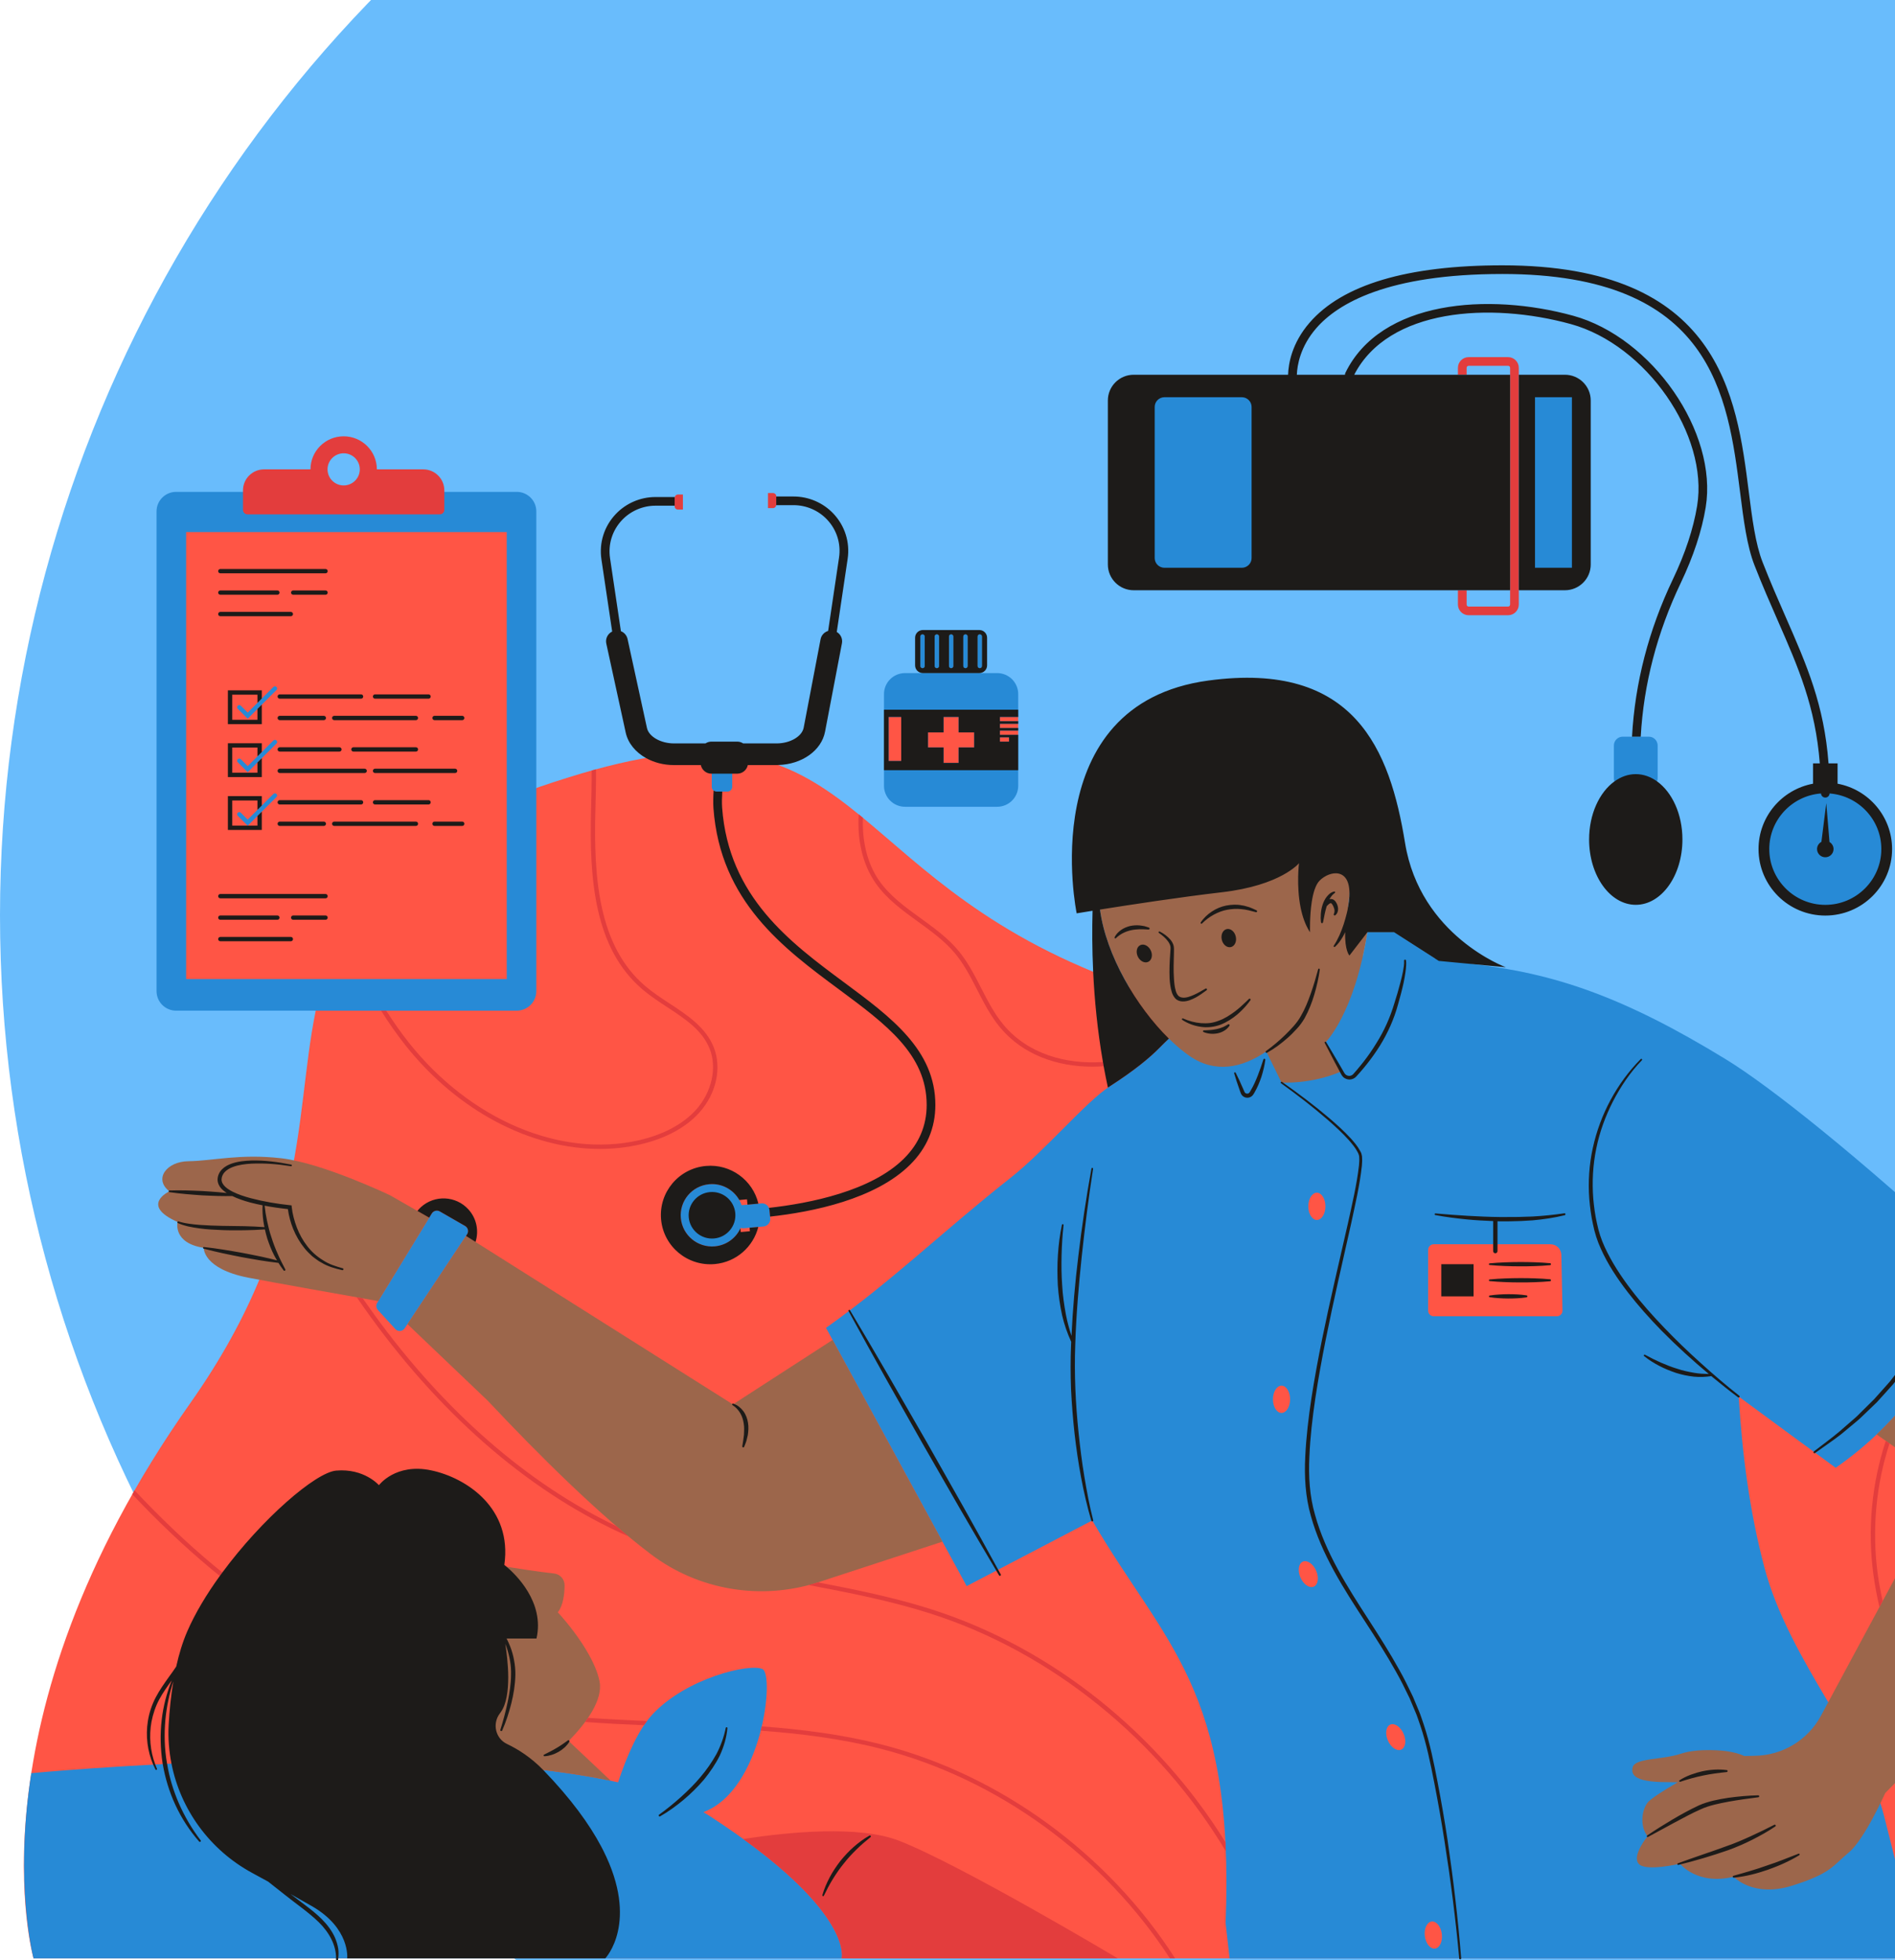 <svg width="793" height="820" viewBox="0 0 793 820" fill="none" xmlns="http://www.w3.org/2000/svg">
<circle cx="550" cy="383" r="550" fill="#69BCFC"/>
<path d="M377.49 298.684H371.503V319.603H377.49V298.684ZM422.725 308.293H416.73V310.415H422.725V308.293ZM426.091 299.654H416.73V302.025H426.091V299.654ZM426.091 302.569H416.73V304.79H426.091V302.569ZM426.091 305.428H416.73V307.6H426.091V305.428ZM394.365 320.623H401.644V313.17H409.123V305.927H401.644V298.473H394.365V305.927H386.885V313.17H394.365V320.623ZM876.085 819.283H14.029C14.029 819.283 -14.352 720.224 79.532 587.133C132.646 511.842 122.161 459.475 134.076 414.501L75.096 411.27L77.045 217.157L215.065 217.934L215.289 333.135C223.119 329.982 228.467 328.187 237.966 325.205C356.772 287.878 348.185 359.485 452.982 404.643C557.78 449.805 632.938 468.713 752.788 535.598C823.655 575.148 832.421 625.796 876.085 819.283Z" fill="#FF5545"/>
<path d="M675.366 325.604V311.873C675.366 309.833 677.025 308.182 679.067 308.182H689.969C692.011 308.182 693.676 309.833 693.676 311.873V325.604C693.676 327.638 692.011 329.289 689.969 329.289H679.067C677.025 329.289 675.366 327.638 675.366 325.604ZM737.924 355.201C737.924 340.977 749.55 329.4 763.835 329.4C778.121 329.4 789.741 340.977 789.741 355.201C789.741 369.426 778.121 380.996 763.835 380.996C749.55 380.996 737.924 369.426 737.924 355.201ZM658.871 242.449L641.285 242.449V161.255H658.871V242.449ZM480.413 237.811V165.893C480.413 163.333 482.494 161.255 485.071 161.255H521.89C524.467 161.255 526.548 163.333 526.548 165.893V237.811C526.548 240.371 524.467 242.449 521.89 242.449H485.071C482.494 242.449 480.413 240.371 480.413 237.811ZM297.842 329.162V319.725C297.842 318.627 298.733 317.735 299.84 317.735H304.414C305.521 317.735 306.412 318.627 306.412 319.725V329.162C306.412 330.258 305.521 331.151 304.414 331.151H299.84C298.733 331.151 297.842 330.258 297.842 329.162ZM284.908 509.591C284.247 502.41 289.561 496.065 296.768 495.412C302.917 494.852 308.438 498.62 310.347 504.184C310.369 504.184 310.385 504.178 310.403 504.178L318.617 503.43C320.33 503.275 321.85 504.532 322.006 506.245L322.323 509.72C322.479 511.426 321.215 512.939 319.502 513.094L311.287 513.836C310.82 513.881 310.369 513.809 309.952 513.665C308.093 517.865 304.063 520.958 299.144 521.406C291.937 522.06 285.559 516.768 284.908 509.591ZM409.101 278.618V266.282C409.101 265.779 409.507 265.374 410.008 265.374C410.514 265.374 410.921 265.779 410.921 266.282V278.618C410.921 279.123 410.514 279.526 410.008 279.526C409.507 279.526 409.101 279.123 409.101 278.618ZM403.112 278.618V266.282C403.112 265.779 403.519 265.374 404.02 265.374C404.521 265.374 404.926 265.779 404.926 266.282V278.618C404.926 279.123 404.521 279.526 404.02 279.526C403.519 279.526 403.112 279.123 403.112 278.618ZM397.119 278.618V266.282C397.119 265.779 397.53 265.374 398.031 265.374C398.532 265.374 398.939 265.779 398.939 266.282V278.618C398.939 279.123 398.532 279.526 398.031 279.526C397.53 279.526 397.119 279.123 397.119 278.618ZM391.13 278.618V266.282C391.13 265.779 391.537 265.374 392.044 265.374C392.545 265.374 392.95 265.779 392.95 266.282V278.618C392.95 279.123 392.545 279.526 392.044 279.526C391.537 279.526 391.13 279.123 391.13 278.618ZM385.143 278.618V266.282C385.143 265.779 385.549 265.374 386.05 265.374C386.556 265.374 386.963 265.779 386.963 266.282V278.618C386.963 279.123 386.556 279.526 386.05 279.526C385.549 279.526 385.143 279.123 385.143 278.618ZM371.858 299.919H377.135V318.367H371.858V299.919ZM388.337 306.397H394.843V299.919H401.165V306.397H407.67V312.698H401.165V319.171H394.843V312.698H388.337V306.397ZM418.433 308.448H422.263V310.26H418.433V308.448ZM378.743 337.513H417.264C422.14 337.513 426.091 333.579 426.091 328.724V307.423H418.433V305.61H426.091V304.585H418.433V302.773H426.091V301.748H418.433V299.931H426.091V290.366C426.091 285.517 422.14 281.583 417.264 281.583H378.743C373.867 281.583 369.922 285.517 369.922 290.366V328.724C369.922 333.579 373.867 337.513 378.743 337.513ZM352.213 819.283H14.03C14.03 819.283 5.793 788.482 13.089 741.801C13.089 741.801 172.615 726.635 258.647 745.631C262.241 734.786 267.089 723.553 273.127 717.12C287.435 701.853 314.008 695.713 319.118 698.273C324.193 700.817 319.051 748.927 294.313 758.116C295.326 758.692 296.306 759.29 297.241 759.9C357.717 799.267 352.213 819.283 352.213 819.283ZM115.705 332.154C116.061 332.503 116.061 333.08 115.705 333.434L103.657 345.431L99.494 341.286C99.137 340.932 99.137 340.361 99.494 340.006C99.85 339.652 100.423 339.652 100.78 340.006L103.657 342.866L114.42 332.154C114.776 331.8 115.349 331.8 115.705 332.154ZM115.705 309.767C116.061 310.121 116.061 310.697 115.705 311.053L103.657 323.05L99.494 318.905C99.137 318.55 99.137 317.973 99.494 317.619C99.85 317.264 100.423 317.264 100.78 317.619L103.657 320.49L114.42 309.767C114.776 309.417 115.349 309.417 115.705 309.767ZM115.705 287.384C116.061 287.74 116.061 288.315 115.705 288.665L103.657 300.668L99.494 296.517C99.137 296.168 99.137 295.592 99.494 295.237C99.85 294.882 100.423 294.882 100.78 295.237L103.657 298.101L114.42 287.384C114.776 287.035 115.349 287.035 115.705 287.384ZM77.889 222.588H212.055V409.591H77.889L77.889 222.588ZM73.716 422.813H216.229C220.759 422.813 224.431 419.155 224.431 414.639V213.938C224.431 209.427 220.759 205.77 216.229 205.77H73.716C69.181 205.77 65.508 209.427 65.508 213.938L65.508 414.639C65.508 419.155 69.181 422.813 73.716 422.813ZM194.625 512.873C195.866 513.587 196.245 515.194 195.454 516.386L169.343 555.697C168.446 557.049 166.515 557.193 165.424 556.002L158.123 548.011C157.383 547.197 157.266 545.993 157.839 545.057L180.685 507.652C181.391 506.505 182.888 506.123 184.057 506.799L194.625 512.873ZM653.851 548.326C653.851 549.618 652.799 550.665 651.503 550.665H599.991C598.695 550.665 597.643 549.618 597.643 548.326V522.87C597.643 521.578 598.695 520.531 599.991 520.531H648.809C651.296 520.531 653.327 522.509 653.378 524.986L653.851 548.326ZM600.492 815.187C598.527 815.425 596.63 813.081 596.245 809.951C595.867 806.825 597.153 804.099 599.118 803.861C601.082 803.628 602.98 805.972 603.358 809.098C603.742 812.228 602.456 814.954 600.492 815.187ZM586.357 731.955C584.542 732.736 582.049 731.029 580.792 728.142C579.528 725.25 579.974 722.273 581.788 721.486C583.602 720.705 586.095 722.412 587.358 725.299C588.617 728.192 588.171 731.168 586.357 731.955ZM551.068 510.378C549.092 510.378 547.49 507.824 547.49 504.671C547.49 501.524 549.092 498.968 551.068 498.968C553.043 498.968 554.652 501.524 554.652 504.671C554.652 507.824 553.043 510.378 551.068 510.378ZM549.771 663.761C547.957 664.548 545.464 662.842 544.201 659.955C542.942 657.061 543.388 654.086 545.202 653.299C547.017 652.518 549.51 654.219 550.773 657.111C552.031 659.998 551.585 662.979 549.771 663.761ZM536.281 591.102C534.3 591.102 532.697 588.547 532.697 585.399C532.697 582.246 534.3 579.692 536.281 579.692C538.257 579.692 539.859 582.246 539.859 585.399C539.859 588.547 538.257 591.102 536.281 591.102ZM768.171 614.049C795.223 595.285 815.118 567.977 824.641 536.552L826.866 529.209C776.607 482.761 740.049 454.094 722.47 443.316C679.106 416.728 650.267 407.213 616.287 403.312C611.049 402.303 605.74 401.483 600.365 400.89L583.373 390.007H572.21C571.643 393.615 570.997 396.956 570.296 400.076C563.422 400.481 556.522 401.306 549.654 402.62C524.985 407.33 502.84 420.308 485.326 438.239C481.108 442.562 474.574 447.927 464.496 454.41C454.318 460.961 437.538 481.209 422.629 492.951C395.121 514.613 373.545 535.736 345.658 555.509L404.526 663.545L457.073 636.087C487.141 687.8 516.786 706.237 512.879 804.526L514.555 819.283H803.293C803.293 819.283 797.404 795.205 788.383 759.501C780.837 729.616 748.687 694.705 738.375 655.826C732.025 631.904 728.991 607.438 727.6 584.252C741.469 594.498 755.164 604.528 768.171 614.049Z" fill="#278AD6"/>
<path d="M250.906 703.466C249.475 695.918 242.986 685.09 233.431 674.49C235.668 671.725 236.219 666.903 236.269 663.296C236.308 660.741 234.421 658.552 231.866 658.27C225.177 657.522 216.969 656.252 211.982 655.444C201.031 647.758 188.714 641.9 176.293 640.127C140.348 635.006 115.449 668.067 111.047 672.827C82.315 703.904 98.459 727.61 106.913 736.505C155.713 735.252 213.719 736.288 255.607 744.988L237.966 728.364C245.563 720.55 252.358 711.135 250.906 703.466ZM158.295 544.31L161.723 538.695L166.242 531.293L179.61 509.415L163.237 500.044C163.237 500.044 135 486.528 117.653 484.55C100.301 482.577 88.987 485.669 78.891 485.791C69.631 485.896 64.245 493.267 70.883 498.387C70.883 498.387 58.35 504.172 74.311 511.204C74.311 511.204 72.158 520.026 85.264 522.027C85.264 522.027 84.807 530.749 103.795 534.495C112.723 536.263 148.389 542.564 158.295 544.31ZM880.514 580.235L826.866 529.209L824.641 536.552C817.266 560.9 803.638 582.756 785.3 600.101L814.411 620.449L762.449 716.965L762.204 717.419L761.999 717.801C756.495 728.025 745.815 734.437 734.167 734.536C732.687 734.548 731.273 734.581 729.954 734.631C728.14 733.755 725.63 733.041 722.246 732.553C722.246 732.553 711.138 731.096 703.358 733.677C695.578 736.266 684.32 735.401 683.246 739.275C682.172 743.154 685.594 745.326 695.884 745.531C698.194 745.576 700.253 745.603 702.084 745.614C695.796 749.216 690.542 752.685 689.451 754.131C686.857 757.573 686.279 764.178 689.451 768.196C689.451 768.196 682.823 776.231 685.701 779.677C688.583 783.119 702.997 779.677 702.997 779.677C702.997 779.677 710.204 788.86 725.48 785.131C725.48 785.131 733.55 794.024 749.984 788.86C766.411 783.695 766.99 780.475 773.618 775.023C780.246 769.57 788.901 750.13 788.901 750.13L796.959 741.907L803.293 735.452L876.73 660.542C878.176 659.068 879.396 657.472 880.47 655.82L880.493 655.826C901.278 636.088 892.485 591.623 880.514 580.235ZM564.135 379.301C567.908 350.596 571.531 295.287 528.095 300.152C494.698 303.893 482.138 314.577 473.678 327.389C464.719 340.954 460.111 356.908 459.86 373.144C459.476 397.749 479.594 429.08 497.742 441.731C508.422 449.173 519.747 446.807 529.892 439.875L536.281 452.886C536.281 452.886 548.658 453.729 561.369 448.193L554.652 436.112C554.652 436.112 566.806 424.271 572.21 390.008L564.135 379.301ZM348.413 560.556L394.392 644.948L342.152 662.038C318.338 669.613 292.265 665.268 272.365 650.201C250.91 633.965 225.505 608.74 204.114 585.992L170.506 553.946L173.082 550.067L195.009 517.057L306.702 587.533L348.413 560.556Z" fill="#9C664B"/>
<path d="M631.084 149.408H614.583C612.112 149.408 610.098 151.414 610.098 153.874V156.772H613.738V153.874C613.738 153.409 614.116 153.032 614.583 153.032H631.084C631.552 153.032 631.93 153.409 631.93 153.874V252.911C631.93 253.383 631.552 253.759 631.084 253.759H614.583C614.116 253.759 613.738 253.383 613.738 252.911V246.932H610.098V252.911C610.098 255.377 612.112 257.383 614.583 257.383H631.084C633.555 257.383 635.569 255.377 635.569 252.911V153.874C635.569 151.414 633.555 149.408 631.084 149.408ZM324.811 211.334C324.816 211.301 324.833 211.272 324.833 211.234V207.604C324.833 206.867 324.232 206.269 323.491 206.269H321.383V212.569H323.491C324.193 212.569 324.756 212.021 324.811 211.334ZM283.668 213.18H285.777V206.878H283.668C283.027 206.878 282.521 207.333 282.388 207.931C282.365 208.02 282.326 208.109 282.326 208.209V211.843C282.326 212.581 282.928 213.18 283.668 213.18ZM364.384 768.063C364.273 767.863 364.017 767.797 363.823 767.907C361.468 769.237 359.276 770.856 357.239 772.645C355.197 774.435 353.355 776.442 351.64 778.547C349.993 780.702 348.462 782.953 347.199 785.352C345.936 787.74 344.868 790.239 344.116 792.827C344.071 792.989 344.145 793.165 344.305 793.238C344.478 793.32 344.684 793.249 344.767 793.077C345.92 790.683 347.15 788.345 348.535 786.106C349.921 783.873 351.395 781.695 353.065 779.667C354.673 777.588 356.46 775.659 358.335 773.815C360.205 771.964 362.209 770.246 364.285 768.584C364.44 768.461 364.485 768.24 364.384 768.063ZM376.289 770.091C402.35 780.27 467.763 819.283 467.763 819.283H352.213C352.213 819.283 356.799 802.458 311.02 769.349C329.758 766.45 359.381 763.491 376.289 770.091ZM150.56 196.355C150.56 192.642 147.538 189.634 143.809 189.634C140.081 189.634 137.064 192.642 137.064 196.355C137.064 200.068 140.081 203.077 143.809 203.077C147.538 203.077 150.56 200.068 150.56 196.355ZM184.045 215.18H103.573C102.532 215.18 101.686 214.337 101.686 213.295V205.138C101.686 200.289 105.633 196.355 110.507 196.355H129.925C129.925 188.719 136.14 182.53 143.809 182.53C151.478 182.53 157.7 188.719 157.7 196.355H177.111C181.987 196.355 185.933 200.289 185.933 205.138V213.295C185.933 214.337 185.092 215.18 184.045 215.18ZM280.1 419.748C276.705 417.521 273.195 415.215 270.155 412.638C250.432 395.936 248.407 367.359 249.152 338.965C249.302 333.489 249.453 327.721 249.403 321.842C249.392 321.848 249.38 321.848 249.37 321.852C248.78 322.013 248.178 322.185 247.583 322.351C247.622 328.037 247.478 333.612 247.338 338.914C246.576 367.758 248.674 396.823 268.976 414.018C272.098 416.667 275.659 419 279.098 421.261C286.728 426.265 293.935 430.992 297.03 438.9C300.101 446.758 297.831 456.898 291.38 464.141C285.955 470.231 277.64 474.686 267.345 477.036C234.6 484.489 196.878 468.525 171.235 436.362C167.773 432.023 164.607 427.484 161.629 422.813H159.481C162.658 427.878 166.07 432.798 169.81 437.487C191.614 464.839 222.061 480.655 250.994 480.655C256.659 480.655 262.275 480.045 267.746 478.798C278.42 476.371 287.063 471.717 292.744 465.337C299.74 457.485 302.089 446.846 298.721 438.245C295.421 429.794 287.63 424.686 280.1 419.748ZM390.017 673.332C374.452 668.344 358.202 665.036 342.297 661.993L342.152 662.038C340.916 662.431 339.676 662.769 338.435 663.102C355.397 666.321 372.85 669.735 389.462 675.054C440.66 691.457 485.304 728.236 512.98 774.491C512.93 773.199 512.875 771.931 512.808 770.672C484.792 725.399 440.561 689.523 390.017 673.332ZM257.862 638.421C220.664 620.643 185.943 590.386 156.554 549.872C154.945 547.651 153.36 545.418 151.795 543.163C151 543.018 150.164 542.874 149.297 542.719C151.195 545.478 153.114 548.222 155.085 550.931C186.194 593.822 223.281 625.293 262.981 642.748C261.29 641.345 259.582 639.899 257.862 638.421ZM799.998 795.964C799.158 795.864 798.312 795.815 797.472 795.742C797.627 796.373 797.783 796.995 797.933 797.598C798.551 797.659 799.169 797.692 799.781 797.765C816.126 799.71 831.325 807.656 842.728 819.283H845.242C833.434 806.681 817.339 798.031 799.998 795.964ZM56.309 623.475C56.309 623.48 56.309 623.48 56.309 623.48C56.019 623.984 55.74 624.483 55.457 624.982C55.429 625.032 55.401 625.087 55.368 625.137C66.164 636.607 77.105 646.97 88.286 656.297C89.51 657.317 90.745 658.303 91.981 659.3C92.332 658.807 92.7 658.325 93.055 657.837C91.858 656.861 90.646 655.904 89.455 654.911C78.191 645.513 67.178 635.061 56.309 623.475ZM368.453 729.688C352.213 725.576 335.502 723.476 318.778 722.234C318.639 722.827 318.494 723.42 318.344 724.019C335.084 725.254 351.796 727.338 368.001 731.444C417.416 743.952 461.825 776.53 489.573 819.283H491.743C463.789 775.671 418.679 742.4 368.453 729.688ZM244.839 720.373C253.075 720.993 261.313 721.408 269.498 721.747C269.911 721.138 270.328 720.549 270.751 719.985C262.559 719.652 254.311 719.253 246.063 718.649C245.674 719.226 245.268 719.802 244.839 720.373ZM384.135 385.563C389.617 389.531 395.288 393.631 399.612 398.807C403.447 403.395 406.251 408.871 408.962 414.168C411.7 419.515 414.532 425.04 418.451 429.767C428.09 441.382 442.537 446.242 457.134 446.236C458.709 446.236 460.279 446.165 461.848 446.054C461.741 445.461 461.641 444.873 461.542 444.286C445.986 445.339 430.076 440.938 419.852 428.614C416.063 424.042 413.275 418.607 410.581 413.348C407.826 407.961 404.971 402.393 401.015 397.649C396.546 392.296 390.781 388.129 385.204 384.1C378.827 379.489 372.237 374.723 367.791 368.257C362.994 361.28 360.728 352.164 361.106 342.124C360.517 341.636 359.927 341.153 359.342 340.677C358.67 351.655 361.051 361.663 366.294 369.282C370.913 376.003 377.636 380.864 384.135 385.563ZM868.199 784.266C867.993 783.352 867.792 782.46 867.587 781.55C854.158 771.57 842.588 761.346 832.459 750.535C826.116 743.764 819.215 735.479 812.675 725.88L811.362 727.222C817.901 736.781 824.791 745.01 831.13 751.771C841.759 763.114 853.952 773.82 868.199 784.266ZM790.709 603.88C785.133 620.92 783.258 639.711 785.751 658.342C786.274 662.259 787.009 666.067 787.833 669.813L786.497 672.3C785.445 667.846 784.576 663.274 783.948 658.58C781.388 639.495 783.364 620.232 789.152 602.794L790.709 603.88Z" fill="#E33D3D"/>
<path d="M693.43 326.89C690.754 324.962 687.732 323.858 684.52 323.858C681.304 323.858 678.282 324.962 675.61 326.89C669.311 331.423 664.993 340.594 664.993 351.195C664.993 366.29 673.735 378.53 684.52 378.53C695.301 378.53 704.044 366.29 704.044 351.195C704.044 340.594 699.731 331.423 693.43 326.89ZM763.835 358.636C765.744 358.636 767.286 357.102 767.286 355.201C767.286 353.949 766.602 352.857 765.594 352.258L764.236 336.011L762.205 352.187C761.125 352.768 760.379 353.894 760.379 355.201C760.379 357.102 761.927 358.636 763.835 358.636ZM483.206 233.455C483.206 235.705 485.037 237.528 487.302 237.528H519.659C521.923 237.528 523.754 235.705 523.754 233.455V170.249C523.754 167.999 521.923 166.176 519.659 166.176H487.302C485.037 166.176 483.206 167.999 483.206 170.249V233.455ZM762.032 331.943C749.945 332.869 740.39 342.932 740.39 355.201C740.39 368.073 750.908 378.547 763.835 378.547C776.763 378.547 787.281 368.073 787.281 355.201C787.281 342.932 777.72 332.863 765.633 331.943C765.583 332.902 764.803 333.667 763.835 333.667C762.862 333.667 762.082 332.902 762.032 331.943ZM463.606 236.159V167.545C463.606 161.593 468.453 156.772 474.424 156.772H539.025C539.169 152.179 540.572 143.617 547.974 135.045C561.748 119.09 588.911 111 628.713 111C719.787 111 726.732 165.705 731.803 205.653C733.226 216.853 734.568 227.437 737.584 235.162C740.862 243.552 744.112 250.956 747.251 258.115C756.105 278.302 763.346 294.854 765.187 319.365H768.972V327.865C781.951 330.27 791.779 341.586 791.779 355.201C791.779 370.568 779.268 383.025 763.835 383.025C748.403 383.025 735.892 370.568 735.892 355.201C735.892 341.586 745.72 330.27 758.693 327.865V319.365H761.531C759.684 295.564 752.588 279.333 743.917 259.567C740.762 252.373 737.501 244.932 734.195 236.475C731.018 228.334 729.642 217.54 728.196 206.108C723.02 165.351 716.576 114.624 628.713 114.624C580.619 114.624 559.805 126.964 550.812 137.311C544.15 144.981 542.854 152.721 542.687 156.772H562.838C562.832 156.506 562.877 156.235 563.005 155.98C577.787 125.641 622.759 122.321 658.287 132.08C691.444 141.184 718.931 180.894 713.782 212.237C712.157 222.123 708.657 232.746 703.364 243.829C693.442 264.609 687.815 286.221 686.596 308.182H682.951C684.181 285.677 689.919 263.546 700.081 242.272C705.223 231.499 708.623 221.203 710.193 211.655C715.074 181.925 688.884 144.243 657.318 135.571C623.521 126.289 580.987 129.048 566.7 156.772H631.93V246.932H474.424C468.453 246.932 463.606 242.11 463.606 236.159ZM657.803 166.176H642.353V237.528H657.803V166.176ZM665.671 236.159C665.671 242.11 660.83 246.932 654.853 246.932H635.569V156.772H654.853C660.83 156.772 665.671 161.593 665.671 167.545V236.159ZM227.838 734.714C228.912 734.687 229.913 734.448 230.909 734.132C231.906 733.832 232.852 733.384 233.76 732.874C235.551 731.843 237.176 730.419 238.266 728.646L238.272 728.64C238.356 728.502 238.356 728.325 238.262 728.186C238.245 728.158 238.211 728.158 238.184 728.136C238.044 728.009 237.843 727.964 237.683 728.076L237.66 728.086C236.831 728.646 236.085 729.256 235.273 729.777C234.471 730.309 233.67 730.835 232.841 731.311C231.199 732.303 229.463 733.162 227.693 734.038L227.67 734.049C227.553 734.11 227.471 734.231 227.477 734.37C227.481 734.57 227.643 734.72 227.838 734.714ZM363.823 767.907C361.468 769.237 359.276 770.856 357.239 772.645C355.197 774.435 353.355 776.442 351.64 778.547C349.993 780.702 348.462 782.953 347.199 785.352C345.936 787.74 344.868 790.239 344.116 792.827C344.071 792.988 344.145 793.165 344.305 793.238C344.478 793.32 344.683 793.248 344.767 793.077C345.919 790.682 347.15 788.345 348.534 786.106C349.921 783.873 351.395 781.695 353.065 779.667C354.673 777.588 356.46 775.659 358.335 773.815C360.205 771.964 362.209 770.246 364.285 768.584C364.44 768.461 364.485 768.24 364.384 768.062C364.273 767.862 364.017 767.797 363.823 767.907ZM304.125 722.573C303.942 722.539 303.757 722.655 303.718 722.844L303.714 722.861C302.929 726.701 301.604 730.352 299.812 733.799C297.92 737.191 295.699 740.394 293.173 743.369C290.68 746.373 287.886 749.116 284.98 751.749C282.07 754.37 279.009 756.863 275.826 759.151L275.809 759.157C275.643 759.28 275.592 759.511 275.692 759.695C275.804 759.889 276.06 759.961 276.255 759.85C279.749 757.877 282.966 755.505 286.044 752.962C289.099 750.391 291.954 747.576 294.564 744.528C297.086 741.414 299.389 738.094 301.181 734.487C302.878 730.841 304.053 726.939 304.404 722.944C304.42 722.772 304.303 722.612 304.125 722.573ZM297.074 498.708C291.692 499.196 287.73 503.935 288.219 509.293C288.71 514.646 293.467 518.592 298.844 518.109C304.225 517.621 308.187 512.877 307.698 507.525C307.208 502.166 302.45 498.221 297.074 498.708ZM312.589 501.734L312.79 503.962L317.37 503.546C315.039 493.721 305.772 486.833 295.383 487.775C283.996 488.806 275.609 498.831 276.644 510.168C277.679 521.5 287.747 529.851 299.133 528.821C308.132 528.006 315.244 521.556 317.321 513.294L313.675 513.621L313.809 515.078L309.985 515.421L309.846 513.881C307.943 517.971 303.975 520.968 299.144 521.406C291.937 522.06 285.559 516.768 284.908 509.591C284.247 502.41 289.561 496.065 296.768 495.412C302.083 494.929 306.93 497.678 309.384 502.027L312.589 501.734ZM391.42 462.257C391.42 439.271 372.905 425.555 353.305 411.037C330.626 394.235 304.921 375.195 302.188 337.845C302.05 335.989 302.105 333.622 302.249 331.151H299.84C299.378 331.151 298.971 330.968 298.632 330.702C298.466 333.401 298.404 336.028 298.554 338.112C301.409 377.112 327.827 396.68 351.128 413.94C370.796 428.509 387.786 441.094 387.786 462.257C387.786 470.874 384.592 478.416 378.297 484.667C364.608 498.277 339.018 503.391 321.755 505.313C321.878 505.602 321.978 505.912 322.006 506.245L322.256 508.965C339.987 507.021 366.294 501.718 380.869 487.237C387.87 480.278 391.42 471.876 391.42 462.257ZM293.278 320.069C293.701 322.124 295.527 323.67 297.72 323.67H308.499C310.687 323.67 312.512 322.124 312.934 320.069H324.978C325.212 320.069 325.434 320.046 325.668 320.04C335.562 319.786 343.749 314.012 345.258 306.104L352.325 269.114C352.692 267.186 351.769 265.325 350.16 264.382L354.712 233.804C355.747 226.855 353.56 219.94 348.719 214.836C344.422 210.309 338.367 207.71 332.107 207.71H324.832V211.233C324.832 211.272 324.816 211.301 324.811 211.333H332.107C337.371 211.333 342.458 213.517 346.075 217.324C350.149 221.619 351.985 227.426 351.112 233.272L346.548 263.95C344.979 264.421 343.716 265.707 343.387 267.419L336.319 304.414C335.613 308.11 330.632 311.008 324.978 311.008H310.999C310.28 310.532 309.423 310.254 308.499 310.254H297.72C296.79 310.254 295.933 310.532 295.215 311.008H282.043C276.489 311.008 271.519 308.166 270.728 304.536L262.609 267.308C262.27 265.773 261.196 264.593 259.832 264.055L255.279 233.489C254.412 227.647 256.248 221.835 260.321 217.546C263.934 213.738 269.025 211.556 274.285 211.556H282.326V208.209C282.326 208.109 282.365 208.02 282.388 207.931H274.285C268.029 207.931 261.974 210.524 257.678 215.057C252.831 220.161 250.643 227.072 251.678 234.021L256.176 264.204C254.334 265.097 253.265 267.147 253.716 269.226L261.835 306.453C262.809 310.908 265.942 314.671 270.289 317.11C273.634 318.983 277.697 320.069 282.043 320.069H293.278ZM385.143 278.618C385.143 279.123 385.549 279.526 386.05 279.526C386.556 279.526 386.963 279.123 386.963 278.618V266.282C386.963 265.779 386.556 265.374 386.05 265.374C385.549 265.374 385.143 265.779 385.143 266.282V278.618ZM391.13 278.618C391.13 279.123 391.537 279.526 392.044 279.526C392.545 279.526 392.95 279.123 392.95 278.618V266.282C392.95 265.779 392.545 265.374 392.044 265.374C391.537 265.374 391.13 265.779 391.13 266.282V278.618ZM397.119 278.618C397.119 279.123 397.53 279.526 398.031 279.526C398.532 279.526 398.939 279.123 398.939 278.618V266.282C398.939 265.779 398.532 265.374 398.031 265.374C397.53 265.374 397.119 265.779 397.119 266.282V278.618ZM403.113 278.618C403.113 279.123 403.519 279.526 404.02 279.526C404.521 279.526 404.926 279.123 404.926 278.618V266.282C404.926 265.779 404.521 265.374 404.02 265.374C403.519 265.374 403.113 265.779 403.113 266.282V278.618ZM409.101 278.618C409.101 279.123 409.507 279.526 410.008 279.526C410.515 279.526 410.921 279.123 410.921 278.618V266.282C410.921 265.779 410.515 265.374 410.008 265.374C409.507 265.374 409.101 265.779 409.101 266.282V278.618ZM382.939 278.352V266.799C382.939 265.014 384.391 263.573 386.184 263.573H409.829C411.616 263.573 413.068 265.014 413.068 266.799V278.352C413.068 280.136 411.622 281.577 409.829 281.583H386.184C384.391 281.577 382.939 280.136 382.939 278.352ZM371.858 318.367H377.135V299.919H371.858V318.367ZM388.337 312.698H394.843V319.171H401.165V312.698H407.67V306.397H401.165V299.919H394.843V306.397H388.337V312.698ZM418.433 310.26H422.263V308.448H418.433V310.26ZM369.922 296.889H426.091V299.931H418.433V301.748H426.091V302.774H418.433V304.585H426.091V305.61H418.433V307.423H426.091V322.207H369.922V296.889ZM72.792 701.687C72.804 701.692 72.814 701.708 72.826 701.714C72.831 701.681 72.837 701.648 72.843 701.614C72.826 701.637 72.809 701.659 72.792 701.687ZM252.413 774.075C267.651 804.282 253.293 819.283 253.293 819.283H145.29C145.29 819.283 146.676 806.709 130.469 797.404C127.503 795.698 124.525 794.024 121.565 792.361L127.571 796.906C130.036 798.762 132.496 800.685 134.71 802.924C136.925 805.146 138.896 807.712 140.192 810.638C140.815 812.1 141.283 813.641 141.544 815.214C141.728 816.567 141.7 817.942 141.533 819.283C141.505 819.51 141.511 819.742 141.472 819.964C141.433 820.191 141.221 820.341 140.999 820.302C140.788 820.269 140.642 820.081 140.654 819.875V819.87C140.665 819.67 140.638 819.482 140.638 819.283C140.659 816.5 139.925 813.785 138.701 811.325C137.399 808.665 135.567 806.299 133.435 804.182C129.14 799.998 123.981 796.524 119.183 792.678C116.852 790.871 114.537 789.036 112.238 787.192C109.984 785.956 107.753 784.742 105.588 783.568C87.801 773.948 75.552 757.041 71.757 737.823C70.711 732.519 70.271 727.05 70.577 721.498C70.916 715.49 71.546 709.356 72.547 703.393C70.834 708.658 69.704 714.1 69.203 719.58C68.68 725.52 68.835 731.517 69.832 737.384C69.86 737.562 69.904 737.734 69.937 737.911C70.873 743.602 72.564 749.172 74.874 754.469C77.267 759.928 80.311 765.126 83.962 769.886C84.1 770.068 84.067 770.324 83.889 770.461C83.712 770.594 83.466 770.567 83.328 770.406C79.325 765.829 75.975 760.664 73.405 755.123C70.877 749.698 69.119 743.913 68.106 738.006C68.09 737.895 68.061 737.784 68.04 737.673C67.116 731.632 66.948 725.477 67.673 719.425C68.329 713.784 69.764 708.259 71.857 703.006C69.982 705.593 68.139 708.165 66.66 710.924C65.079 713.85 64.033 717.032 63.393 720.3C62.319 726.219 62.83 732.464 64.962 738.167C65.19 738.77 65.413 739.374 65.68 739.962C65.758 740.134 65.68 740.339 65.502 740.416C65.335 740.494 65.135 740.421 65.051 740.261C64.706 739.59 64.395 738.909 64.099 738.216C61.673 732.552 60.899 726.18 61.873 720.04C62.407 716.594 63.537 713.235 65.146 710.132C66.765 707.035 68.78 704.213 70.756 701.438C71.791 700.046 72.787 698.628 73.744 697.187C74.901 691.983 76.398 687.014 78.341 682.53C81.652 674.888 86.454 666.942 91.981 659.3C92.332 658.807 92.699 658.325 93.055 657.837C109.622 635.411 132.05 615.971 140.687 615.223C152.441 614.21 158.574 621.33 158.574 621.33C158.574 621.33 165.519 611.971 180.445 615.124C195.37 618.277 214.453 631.072 211.042 654.695C211.042 654.695 211.381 654.95 211.943 655.415C215.461 658.358 228.027 670.117 224.505 685.466H211.994C212.539 686.554 213.051 687.656 213.49 688.791C214.242 690.67 214.776 692.637 215.133 694.637C215.517 696.627 215.694 698.672 215.667 700.7C215.583 704.757 214.932 708.741 213.969 712.62C212.99 716.499 211.76 720.289 210.152 723.958C210.062 724.163 209.824 724.263 209.612 724.168C209.417 724.085 209.322 723.87 209.384 723.675V723.659C210.557 719.907 211.598 716.095 212.4 712.26C213.202 708.425 213.835 704.546 213.853 700.678C213.991 696.827 213.268 692.981 212.044 689.307C211.861 688.764 211.643 688.227 211.438 687.689C212.389 693.568 214.408 709.539 209.551 716.283C209.4 716.499 209.25 716.709 209.094 716.915C205.95 721.177 207.357 727.305 212.155 729.583C216.819 731.799 222.239 735.229 227.342 740.494C227.36 740.516 227.376 740.533 227.399 740.549C239.012 752.569 246.665 763.198 251.573 772.457C251.863 773 252.141 773.543 252.413 774.075ZM109.561 336.992V333.063H95.364V347.205H109.561V339.552L107.741 341.364V345.392H103.696L103.657 345.431L103.618 345.392H97.184V334.881H107.741V338.799L109.561 336.992ZM109.561 314.605V310.936H95.364V325.078H109.561V317.17L107.741 318.983V323.265H97.184V312.748H107.741V316.417L109.561 314.605ZM109.561 292.222V288.809H95.364V302.951H109.561V294.788L107.741 296.594V301.138H97.184V290.621H107.741V294.034L109.561 292.222ZM180.923 344.623C180.923 345.122 181.33 345.531 181.831 345.531H193.423C193.929 345.531 194.335 345.122 194.335 344.623C194.335 344.124 193.929 343.719 193.423 343.719H181.831C181.33 343.719 180.923 344.124 180.923 344.623ZM139.864 345.531H174.045C174.546 345.531 174.952 345.122 174.952 344.623C174.952 344.124 174.546 343.719 174.045 343.719H139.864C139.363 343.719 138.956 344.124 138.956 344.623C138.956 345.122 139.363 345.531 139.864 345.531ZM156.954 334.742C156.453 334.742 156.042 335.147 156.042 335.646C156.042 336.149 156.453 336.554 156.954 336.554H179.332C179.839 336.554 180.239 336.149 180.239 335.646C180.239 335.147 179.839 334.742 179.332 334.742H156.954ZM117.063 343.719C116.562 343.719 116.156 344.124 116.156 344.623C116.156 345.122 116.562 345.531 117.063 345.531H135.512C136.013 345.531 136.419 345.122 136.419 344.623C136.419 344.124 136.013 343.719 135.512 343.719H117.063ZM151.996 335.646C151.996 335.147 151.589 334.742 151.088 334.742H117.063C116.562 334.742 116.156 335.147 116.156 335.646C116.156 336.149 116.562 336.554 117.063 336.554H151.088C151.589 336.554 151.996 336.149 151.996 335.646ZM181.831 301.271H193.423C193.929 301.271 194.335 300.868 194.335 300.369C194.335 299.87 193.929 299.459 193.423 299.459H181.831C181.33 299.459 180.923 299.87 180.923 300.369C180.923 300.868 181.33 301.271 181.831 301.271ZM190.439 321.586H156.954C156.453 321.586 156.042 321.997 156.042 322.496C156.042 322.995 156.453 323.398 156.954 323.398H190.439C190.946 323.398 191.353 322.995 191.353 322.496C191.353 321.997 190.946 321.586 190.439 321.586ZM174.952 313.519C174.952 313.02 174.546 312.615 174.045 312.615H147.905C147.399 312.615 146.993 313.02 146.993 313.519C146.993 314.016 147.399 314.427 147.905 314.427H174.045C174.546 314.427 174.952 314.016 174.952 313.519ZM117.063 323.398H152.596C153.097 323.398 153.51 322.995 153.51 322.496C153.51 321.997 153.097 321.586 152.596 321.586H117.063C116.562 321.586 116.156 321.997 116.156 322.496C116.156 322.995 116.562 323.398 117.063 323.398ZM117.063 314.427H142.034C142.54 314.427 142.947 314.016 142.947 313.519C142.947 313.02 142.54 312.615 142.034 312.615H117.063C116.562 312.615 116.156 313.02 116.156 313.519C116.156 314.016 116.562 314.427 117.063 314.427ZM174.045 299.459H139.864C139.363 299.459 138.956 299.87 138.956 300.369C138.956 300.868 139.363 301.271 139.864 301.271H174.045C174.546 301.271 174.952 300.868 174.952 300.369C174.952 299.87 174.546 299.459 174.045 299.459ZM156.954 292.294H179.332C179.839 292.294 180.239 291.889 180.239 291.392C180.239 290.893 179.839 290.482 179.332 290.482H156.954C156.453 290.482 156.042 290.893 156.042 291.392C156.042 291.889 156.453 292.294 156.954 292.294ZM117.063 301.271H135.512C136.013 301.271 136.419 300.868 136.419 300.369C136.419 299.87 136.013 299.459 135.512 299.459H117.063C116.562 299.459 116.156 299.87 116.156 300.369C116.156 300.868 116.562 301.271 117.063 301.271ZM116.156 291.392C116.156 291.889 116.562 292.294 117.063 292.294H151.088C151.589 292.294 151.996 291.889 151.996 291.392C151.996 290.893 151.589 290.482 151.088 290.482H117.063C116.562 290.482 116.156 290.893 116.156 291.392ZM92.203 393.77H121.705C122.206 393.77 122.611 393.365 122.611 392.866C122.611 392.362 122.206 391.958 121.705 391.958H92.203C91.703 391.958 91.297 392.362 91.297 392.866C91.297 393.365 91.703 393.77 92.203 393.77ZM136.218 382.98H122.695C122.194 382.98 121.788 383.385 121.788 383.89C121.788 384.388 122.194 384.793 122.695 384.793H136.218C136.725 384.793 137.132 384.388 137.132 383.89C137.132 383.385 136.725 382.98 136.218 382.98ZM92.203 384.793H116.067C116.574 384.793 116.979 384.388 116.979 383.89C116.979 383.385 116.574 382.98 116.067 382.98H92.203C91.703 382.98 91.297 383.385 91.297 383.89C91.297 384.388 91.703 384.793 92.203 384.793ZM92.203 375.815H136.218C136.725 375.815 137.132 375.411 137.132 374.913C137.132 374.408 136.725 374.003 136.218 374.003H92.203C91.703 374.003 91.297 374.408 91.297 374.913C91.297 375.411 91.703 375.815 92.203 375.815ZM92.203 257.798H121.705C122.206 257.798 122.611 257.395 122.611 256.896C122.611 256.391 122.206 255.986 121.705 255.986H92.203C91.703 255.986 91.297 256.391 91.297 256.896C91.297 257.395 91.703 257.798 92.203 257.798ZM137.132 247.919C137.132 247.414 136.725 247.015 136.218 247.015H122.695C122.194 247.015 121.788 247.414 121.788 247.919C121.788 248.417 122.194 248.821 122.695 248.821H136.218C136.725 248.821 137.132 248.417 137.132 247.919ZM92.203 248.821H116.067C116.574 248.821 116.979 248.417 116.979 247.919C116.979 247.414 116.574 247.015 116.067 247.015H92.203C91.703 247.015 91.297 247.414 91.297 247.919C91.297 248.417 91.703 248.821 92.203 248.821ZM92.203 239.844H136.218C136.725 239.844 137.132 239.44 137.132 238.941C137.132 238.442 136.725 238.038 136.218 238.038H92.203C91.703 238.038 91.297 238.442 91.297 238.941C91.297 239.44 91.703 239.844 92.203 239.844ZM513.943 428.532L513.904 428.553C513.097 429.002 512.374 429.473 511.561 429.773C510.754 430.078 509.953 430.371 509.096 430.526C507.41 430.903 505.617 431.008 503.781 431.053L503.748 431.058C503.62 431.058 503.497 431.135 503.441 431.258C503.358 431.436 503.436 431.646 503.614 431.728C504.532 432.156 505.495 432.35 506.485 432.45C507.471 432.554 508.478 432.483 509.474 432.299C510.459 432.106 511.433 431.734 512.302 431.197C513.186 430.681 513.926 429.95 514.488 429.135C514.578 429.008 514.594 428.837 514.51 428.692C514.399 428.493 514.149 428.42 513.943 428.532ZM510.71 428.686C513.331 427.678 515.656 426.148 517.761 424.414C519.09 423.273 520.326 422.042 521.461 420.729C522.095 419.991 522.708 419.233 523.264 418.429C523.381 418.269 523.359 418.042 523.214 417.903C523.048 417.742 522.786 417.748 522.63 417.914L522.613 417.925C522.212 418.341 521.779 418.734 521.362 419.138C519.892 420.563 518.367 421.937 516.753 423.162C514.66 424.702 512.468 426.138 510.069 426.991C508.884 427.456 507.665 427.794 506.413 427.966C505.155 428.127 503.881 428.115 502.601 428.038C500.052 427.833 497.475 427.129 495.105 426.082L495.076 426.071C494.922 426.005 494.737 426.054 494.649 426.199C494.542 426.359 494.587 426.575 494.743 426.675C497.052 428.193 499.668 429.146 502.423 429.557C505.173 429.988 508.077 429.645 510.71 428.686ZM519.491 380.342C521.518 380.498 523.492 381.058 525.507 381.595L525.541 381.606C525.73 381.656 525.936 381.567 526.02 381.391C526.119 381.185 526.03 380.935 525.825 380.841C524.862 380.387 523.882 379.927 522.869 379.545C521.824 379.279 520.799 378.869 519.708 378.753C517.56 378.297 515.307 378.442 513.142 378.835C510.977 379.262 508.901 380.143 507.087 381.362C505.267 382.577 503.664 384.072 502.462 385.906C502.373 386.039 502.39 386.223 502.507 386.339C502.64 386.472 502.862 386.477 502.996 386.344L503.024 386.317C504.465 384.892 506.124 383.634 507.888 382.671C509.663 381.712 511.538 380.958 513.508 380.603C515.467 380.254 517.482 380.088 519.491 380.342ZM480.635 388.865H480.658C480.83 388.877 480.997 388.771 481.058 388.599C481.142 388.389 481.036 388.145 480.819 388.067C480.201 387.834 479.567 387.658 478.926 387.458C478.271 387.358 477.62 387.208 476.946 387.147C475.605 387.02 474.235 387.108 472.888 387.397C471.565 387.73 470.257 388.251 469.137 389.054C468.014 389.852 467.034 390.822 466.422 392.091C466.361 392.218 466.383 392.373 466.483 392.484C466.622 392.617 466.839 392.623 466.979 392.484L467.012 392.451C467.868 391.619 468.887 390.899 469.945 390.362C471.013 389.824 472.132 389.419 473.295 389.165C474.463 388.899 475.666 388.805 476.89 388.749C478.115 388.711 479.349 388.816 480.635 388.865ZM500.347 417.321C501.967 416.412 503.486 415.348 504.91 414.273L504.927 414.262C505.089 414.141 505.138 413.913 505.039 413.73C504.927 413.536 504.672 413.47 504.477 413.58C502.874 414.484 501.365 415.421 499.746 416.135C498.171 416.85 496.452 417.504 494.916 417.355C494.17 417.271 493.513 417.028 493.04 416.517C492.601 415.991 492.221 415.298 492.01 414.478C491.531 412.877 491.365 411.104 491.26 409.347C490.997 405.812 491.182 402.226 491.254 398.613C491.237 397.676 491.354 396.878 491.153 395.748C490.919 394.711 490.385 393.842 489.773 393.099C488.499 391.642 486.985 390.556 485.326 389.703C485.17 389.625 484.981 389.669 484.882 389.813C484.77 389.969 484.809 390.184 484.965 390.296L484.981 390.306C486.423 391.304 487.826 392.462 488.805 393.848C489.294 394.529 489.679 395.271 489.796 396.009C489.896 396.674 489.762 397.688 489.723 398.547C489.462 402.143 489.278 405.784 489.445 409.458C489.573 411.292 489.773 413.143 490.346 414.999C490.613 415.919 491.081 416.872 491.827 417.698C492.601 418.54 493.78 418.922 494.815 418.95C496.941 419.011 498.695 418.152 500.347 417.321ZM701.389 574.361C703.815 575.125 706.33 575.647 708.869 575.923C711.261 576.172 713.687 576.068 716.058 575.702C716.08 575.696 716.103 575.696 716.131 575.69C716.364 575.884 716.593 576.084 716.826 576.272C720.276 579.109 723.766 581.897 727.344 584.573C727.428 584.629 727.528 584.646 727.623 584.64C727.734 584.629 727.845 584.591 727.917 584.491C727.917 584.491 727.917 584.491 727.917 584.485C728.057 584.307 728.018 584.053 727.84 583.914C722.281 579.553 716.904 574.931 711.668 570.187C706.408 565.455 701.305 560.562 696.424 555.458C691.538 550.366 686.83 545.101 682.562 539.505C678.299 533.919 674.42 528.006 671.515 521.667C670.04 518.492 668.982 515.21 668.282 511.781C667.497 508.368 667.046 504.892 666.735 501.412C666.195 494.441 666.573 487.393 667.982 480.532C669.35 473.661 671.794 467.022 674.982 460.766C678.204 454.543 682.183 448.608 687.064 443.571L687.086 443.549C687.214 443.41 687.214 443.194 687.075 443.061C686.941 442.928 686.719 442.928 686.586 443.067C676.551 453.219 669.59 466.28 666.546 480.233C665.01 487.21 664.531 494.414 665.07 501.54C665.371 505.098 665.821 508.65 666.601 512.135C667.296 515.638 668.399 519.134 669.896 522.387C672.823 528.954 676.824 534.928 681.159 540.568C685.512 546.216 690.264 551.518 695.229 556.606C701.539 563.006 708.189 569.052 715.079 574.809C715.001 574.804 714.924 574.804 714.85 574.804C712.903 574.765 710.978 574.659 709.068 574.332C706.659 573.917 704.26 573.435 701.935 572.637C699.585 571.939 697.299 571.025 695.038 570.05C692.785 569.057 690.559 567.949 688.406 566.758L688.389 566.746C688.244 566.668 688.06 566.703 687.948 566.83C687.826 566.979 687.849 567.196 687.999 567.318C689.975 568.924 692.134 570.243 694.371 571.424C696.613 572.604 698.979 573.541 701.389 574.361ZM752.633 775.488L752.627 775.493C750.395 776.381 748.158 777.262 745.915 778.103C743.668 778.941 741.43 779.794 739.148 780.525C736.9 781.346 734.613 782.043 732.325 782.736C730.038 783.462 727.723 784.049 725.407 784.726H725.397C725.208 784.781 725.08 784.963 725.101 785.169C725.101 785.18 725.119 785.186 725.119 785.202C725.163 785.407 725.341 785.556 725.559 785.529C725.653 785.523 725.752 785.501 725.853 785.49C728.168 785.23 730.478 784.842 732.743 784.288C735.114 783.728 737.44 783.002 739.743 782.231C742.025 781.395 744.301 780.536 746.505 779.511C748.715 778.497 750.88 777.405 752.95 776.109C753.089 776.021 753.151 775.843 753.089 775.682C753.017 775.505 752.81 775.422 752.633 775.488ZM742.916 764.095C743.089 763.983 743.15 763.756 743.054 763.568C742.949 763.363 742.699 763.286 742.499 763.39L742.493 763.396C739.265 765.042 736.009 766.649 732.715 768.146C729.42 769.641 726.12 771.089 722.708 772.263C719.315 773.537 715.864 774.673 712.43 775.876C708.996 777.068 705.558 778.254 702.14 779.511C701.978 779.573 701.884 779.744 701.917 779.91C701.923 779.916 701.917 779.916 701.917 779.921C701.962 780.104 702.151 780.221 702.34 780.176C702.641 780.104 702.935 780.021 703.237 779.949C706.48 779.156 709.697 778.27 712.903 777.328C716.403 776.303 719.865 775.156 723.326 773.964C726.771 772.706 730.155 771.238 733.417 769.586C736.683 767.924 739.872 766.14 742.916 764.095ZM712.369 741.014C710.989 741.314 709.637 741.713 708.312 742.189C708.023 742.289 707.727 742.372 707.438 742.484C705.841 743.109 704.283 743.819 702.836 744.782C702.707 744.872 702.646 745.032 702.701 745.187C702.707 745.21 702.73 745.215 702.74 745.237C702.824 745.375 702.98 745.459 703.142 745.404L703.159 745.398C706.308 744.334 709.514 743.441 712.747 742.782C714.361 742.445 715.992 742.167 717.628 741.929C719.27 741.668 720.923 741.547 722.591 741.336H722.603C722.786 741.314 722.936 741.169 722.965 740.981C722.993 740.754 722.837 740.549 722.609 740.516C719.208 740.061 715.725 740.3 712.369 741.014ZM723.493 753.699C727.567 752.968 731.691 752.408 735.814 751.886C736.021 751.859 736.188 751.677 736.182 751.466C736.176 751.238 735.987 751.062 735.759 751.066C731.563 751.16 727.395 751.538 723.238 752.115C719.097 752.757 714.895 753.528 710.939 755.278C707.104 757.074 703.453 759.086 699.852 761.208C696.258 763.341 692.719 765.547 689.268 767.901C689.123 768.001 689.073 768.195 689.162 768.351C689.184 768.39 689.229 768.406 689.262 768.434C689.367 768.517 689.501 768.561 689.63 768.49L700.61 762.537C704.277 760.593 707.922 758.581 711.679 756.93C715.347 755.234 719.436 754.481 723.493 753.699ZM861.932 607.149C860.747 606.834 859.562 606.507 858.365 606.191C857.447 605.953 856.518 605.72 855.583 605.536C853.412 605.27 851.247 604.8 849.044 604.816C847.941 604.783 846.84 604.712 845.743 604.745L842.443 605.01C841.341 605.049 840.261 605.305 839.177 605.487C838.092 605.698 836.989 605.836 835.938 606.185C831.669 607.311 827.59 609.127 823.889 611.494C820.644 613.578 817.689 616.071 815.191 619.003C814.84 619.412 814.467 619.807 814.139 620.238C814.133 620.244 814.139 620.249 814.133 620.255C814.039 620.388 814.049 620.582 814.178 620.698C814.2 620.721 814.234 620.715 814.261 620.731C814.395 620.798 814.556 620.798 814.668 620.682L814.684 620.659C817.606 617.578 821.034 614.936 824.696 612.796C828.369 610.668 832.276 608.917 836.406 607.936C840.501 606.894 844.741 606.258 848.999 606.418C851.136 606.301 853.246 606.683 855.376 606.851C857.196 607.049 858.989 607.465 860.808 607.781C861.109 607.836 861.41 607.892 861.71 607.942L861.766 607.947C861.971 607.981 862.172 607.853 862.222 607.648C862.283 607.432 862.156 607.205 861.932 607.149ZM311.048 590.331C310.024 588.967 308.682 587.859 307.058 587.305C306.975 587.272 306.902 587.233 306.824 587.206C306.68 587.161 306.518 587.217 306.429 587.35C306.429 587.355 306.429 587.355 306.429 587.355C306.329 587.515 306.379 587.726 306.54 587.826L306.579 587.854C307.893 588.68 309 589.871 309.768 591.179C310.537 592.503 311.009 593.977 311.221 595.512C311.498 597.036 311.393 598.627 311.326 600.217C311.171 601.813 310.882 603.403 310.619 605.038V605.055C310.586 605.238 310.687 605.42 310.864 605.498C311.071 605.592 311.315 605.493 311.404 605.282C311.744 604.512 312.011 603.708 312.317 602.916C312.545 602.095 312.718 601.264 312.924 600.428C313.18 598.732 313.318 596.981 313.018 595.236C312.74 593.506 312.133 591.76 311.048 590.331ZM638.825 541.915C637.539 541.699 636.249 541.605 634.963 541.521C633.672 541.433 632.386 541.427 631.096 541.422C629.81 541.439 628.524 541.461 627.233 541.56C625.947 541.65 624.657 541.76 623.371 541.981C623.226 542.004 623.109 542.114 623.081 542.265C623.048 542.458 623.176 542.635 623.371 542.668C624.657 542.891 625.947 543.001 627.233 543.09C628.524 543.19 629.81 543.212 631.096 543.228C632.386 543.223 633.672 543.218 634.963 543.128C636.249 543.046 637.539 542.952 638.825 542.735C638.997 542.707 639.137 542.574 639.17 542.392C639.209 542.171 639.053 541.954 638.825 541.915ZM648.665 535.188C646.555 534.971 644.446 534.877 642.343 534.795C640.233 534.706 638.124 534.7 636.015 534.695C633.911 534.711 631.802 534.734 629.693 534.834C627.584 534.922 625.48 535.033 623.371 535.254C623.209 535.272 623.075 535.393 623.059 535.564C623.036 535.753 623.176 535.924 623.371 535.947C625.48 536.163 627.584 536.274 629.693 536.362C631.802 536.462 633.911 536.485 636.015 536.501C638.124 536.501 640.233 536.49 642.343 536.401C644.446 536.319 646.555 536.225 648.665 536.008C648.854 535.992 649.01 535.836 649.032 535.642C649.053 535.415 648.893 535.21 648.665 535.188ZM648.665 528.461C646.555 528.244 644.446 528.15 642.343 528.072C640.233 527.984 638.124 527.973 636.015 527.968C633.911 527.984 631.802 528.006 629.693 528.106C627.584 528.195 625.48 528.305 623.371 528.528C623.209 528.544 623.075 528.671 623.059 528.832C623.036 529.025 623.176 529.197 623.371 529.219C625.48 529.442 627.584 529.547 629.693 529.636C631.802 529.741 633.911 529.757 636.015 529.774C638.124 529.774 640.233 529.763 642.343 529.675C644.446 529.591 646.555 529.497 648.665 529.281C648.854 529.264 649.01 529.109 649.032 528.915C649.053 528.688 648.893 528.483 648.665 528.461ZM654.63 507.575C650.178 508.245 645.709 508.677 641.218 508.932C637.367 509.104 633.516 509.176 629.66 509.143C629.013 509.137 628.368 509.154 627.728 509.143C623.221 509.104 618.719 508.888 614.216 508.638C609.719 508.378 605.212 508.041 600.721 507.636C600.548 507.619 600.375 507.736 600.342 507.912C600.308 508.101 600.431 508.284 600.62 508.317C605.083 509.165 609.585 509.725 614.099 510.163C617.672 510.507 621.25 510.695 624.84 510.834V523.401C624.84 523.9 625.246 524.305 625.747 524.305C626.248 524.305 626.659 523.9 626.659 523.401V510.906C627.005 510.916 627.35 510.938 627.695 510.949C629.081 510.961 630.466 510.949 631.852 510.933C635.013 510.894 638.174 510.783 641.33 510.534C645.859 510.118 650.378 509.481 654.802 508.378C655.003 508.323 655.143 508.123 655.108 507.912C655.069 507.685 654.858 507.536 654.63 507.575ZM70.867 498.731C73.137 499.08 75.414 499.318 77.696 499.534C79.972 499.761 82.253 499.884 84.535 500.066C86.822 500.16 89.104 500.299 91.391 500.349C93.322 500.387 95.253 500.404 97.19 500.365C99.589 501.524 102.088 502.344 104.608 503.037C106.356 503.502 108.12 503.884 109.885 504.239C109.756 506.472 109.912 508.689 110.213 510.894C110.329 511.726 110.501 512.552 110.669 513.372C107.897 513.161 105.126 513.039 102.355 512.973L92.944 512.84C89.816 512.795 86.694 512.634 83.583 512.429C82.025 512.313 80.483 512.147 78.947 511.92C78.185 511.808 77.417 511.681 76.671 511.509L75.552 511.233L75.007 511.061L74.728 510.971L74.595 510.928L74.523 510.91L74.473 510.894L74.467 510.889C74.401 511.027 74.601 510.573 74.311 511.204C74.028 511.83 74.239 511.376 74.178 511.521L74.19 511.526L74.206 511.531L74.305 511.581L74.445 511.642L74.718 511.769L75.274 512.024C75.647 512.18 76.031 512.29 76.41 512.429C77.178 512.679 77.951 512.877 78.725 513.072C80.284 513.437 81.858 513.665 83.427 513.887C86.577 514.335 89.738 514.457 92.893 514.601C96.049 514.75 99.21 514.674 102.349 514.674C105.181 514.623 108.014 514.519 110.846 514.319C111.136 515.627 111.476 516.923 111.865 518.204C112.672 520.575 113.551 522.925 114.715 525.142C115.082 525.872 115.505 526.565 115.923 527.269C113.713 526.698 111.493 526.189 109.267 525.7C106.629 525.136 103.98 524.643 101.33 524.116C98.676 523.667 96.027 523.163 93.355 522.764C90.689 522.354 88.019 521.966 85.331 521.684C85.164 521.667 85.002 521.772 84.958 521.938C84.952 521.95 84.963 521.954 84.958 521.966C84.924 522.138 85.024 522.316 85.203 522.365C85.225 522.371 85.252 522.376 85.281 522.387C87.863 523.091 90.467 523.69 93.072 524.266C95.704 524.853 98.359 525.346 100.996 525.89C103.657 526.355 106.301 526.859 108.966 527.281C111.476 527.673 113.986 528.045 116.517 528.322C117.197 529.403 117.926 530.456 118.694 531.475C118.811 531.63 119.027 531.685 119.211 531.591C119.411 531.491 119.495 531.242 119.39 531.043L119.384 531.027C118.265 528.837 117.108 526.698 116.172 524.454C115.176 522.243 114.313 519.971 113.596 517.66C112.795 515.372 112.243 513.006 111.727 510.634C111.286 508.583 110.963 506.489 110.741 504.399C113.958 505.015 117.203 505.475 120.469 505.824C120.869 508.722 121.621 511.476 122.695 514.153C123.874 517.028 125.445 519.755 127.415 522.177C128.372 523.412 129.518 524.482 130.658 525.551C131.249 526.056 131.911 526.488 132.529 526.959C133.135 527.452 133.815 527.839 134.509 528.205C137.175 529.851 140.219 530.677 143.22 531.37C143.431 531.42 143.649 531.292 143.709 531.076C143.77 530.86 143.643 530.638 143.419 530.577L143.38 530.567C140.492 529.774 137.594 528.865 135.117 527.191C132.59 525.635 130.336 523.639 128.549 521.279C126.735 518.94 125.289 516.319 124.225 513.548C123.18 510.789 122.383 507.852 122.083 504.982L122.005 504.26L121.298 504.189C115.845 503.612 110.368 502.687 105.076 501.302C102.433 500.604 99.817 499.767 97.424 498.576C96.239 497.977 95.097 497.285 94.191 496.42C93.283 495.555 92.688 494.502 92.71 493.4C92.727 492.298 93.267 491.106 94.113 490.253C94.963 489.376 96.105 488.728 97.323 488.251C99.79 487.298 102.538 486.967 105.254 486.805C110.725 486.562 116.279 487 121.721 487.886L121.732 487.891C121.916 487.92 122.089 487.797 122.128 487.615C122.167 487.431 122.044 487.249 121.855 487.21C116.384 486.118 110.836 485.359 105.204 485.492C102.394 485.597 99.544 485.852 96.789 486.838C95.426 487.337 94.068 488.036 92.961 489.133C91.853 490.23 91.108 491.715 91.052 493.372C91.001 495.068 91.925 496.598 93.01 497.628C93.589 498.187 94.213 498.664 94.864 499.085C93.739 498.958 92.61 498.852 91.486 498.747C89.204 498.543 86.922 498.42 84.64 498.26C82.353 498.177 80.072 498.044 77.778 498.011C75.492 497.972 73.204 497.95 70.906 498.038C70.799 498.044 70.723 498.105 70.661 498.183C70.622 498.226 70.583 498.271 70.577 498.332C70.567 498.404 70.594 498.459 70.622 498.514C70.666 498.625 70.744 498.714 70.867 498.731ZM529.214 442.961C528.996 442.889 528.762 443.011 528.69 443.228C527.951 445.477 527.222 447.716 526.365 449.888C525.502 452.06 524.584 454.205 523.393 456.178L522.958 456.926C522.853 457.076 522.747 457.209 522.608 457.309C522.335 457.502 521.957 457.579 521.612 457.485C521.261 457.403 520.966 457.18 520.805 456.849L520.115 455.269C519.163 453.091 518.189 450.919 517.11 448.791C517.037 448.647 516.87 448.569 516.703 448.614C516.519 448.669 516.408 448.858 516.464 449.046C517.126 451.334 517.895 453.584 518.684 455.829C518.891 456.411 519.035 456.904 519.318 457.552C519.647 458.305 520.36 458.91 521.167 459.125C521.968 459.358 522.869 459.231 523.587 458.76C523.949 458.528 524.239 458.211 524.472 457.873L524.956 457.092C526.17 454.959 527.132 452.72 527.883 450.426C528.612 448.126 529.169 445.782 529.497 443.41C529.52 443.216 529.403 443.022 529.214 442.961ZM558.626 444.519L560.729 448.453L560.813 448.614L561.364 449.639C561.592 450.054 561.904 450.426 562.271 450.737C562.504 450.935 562.777 451.091 563.056 451.224C563.645 451.506 564.297 451.651 564.954 451.606C565.927 451.561 566.884 451.091 567.53 450.381C568.064 449.816 568.581 449.228 569.099 448.641C569.111 448.635 569.115 448.619 569.127 448.608C570.146 447.445 571.142 446.259 572.099 445.04C574.036 442.59 575.85 440.036 577.508 437.381C580.786 432.067 583.402 426.242 585.021 420.236C585.879 417.249 586.685 414.251 587.353 411.209C587.67 409.685 587.954 408.15 588.165 406.604C588.276 405.661 588.393 404.747 588.432 403.794C588.461 403.156 588.461 402.508 588.377 401.81C588.35 401.6 588.165 401.445 587.948 401.456C587.726 401.473 587.553 401.661 587.565 401.888L587.576 401.999C587.615 402.669 587.565 403.401 587.475 404.154C587.375 404.914 587.236 405.689 587.103 406.432C586.813 407.928 586.452 409.424 586.056 410.91C585.3 413.885 584.421 416.838 583.48 419.77C581.726 425.672 579.233 431.236 575.961 436.433C574.375 439.049 572.627 441.57 570.752 443.997C570.001 444.979 569.21 445.926 568.421 446.874C568.226 447.101 568.047 447.345 567.852 447.572L566.339 449.301C565.95 449.749 565.426 450.027 564.841 450.082C564.258 450.144 563.651 449.966 563.189 449.606C562.961 449.422 562.76 449.201 562.604 448.946L562.021 447.943L559.694 443.926L554.953 435.94C554.931 435.908 554.896 435.902 554.869 435.879C554.769 435.785 554.625 435.74 554.496 435.813C554.323 435.896 554.257 436.106 554.346 436.278L558.626 444.519ZM601.589 745.547C600.02 737.441 598.41 729.289 595.767 721.381C595.056 719.431 594.499 717.419 593.658 715.513L591.248 709.761C589.445 706.02 587.659 702.268 585.606 698.661C581.587 691.396 577.124 684.403 572.633 677.459C563.69 663.623 554.668 649.553 550.3 633.715C548.013 625.829 547.539 617.65 547.929 609.433C548.274 601.231 549.231 593.036 550.439 584.889C552.899 568.586 556.333 552.422 559.911 536.307L565.354 512.13C567.079 504.045 568.998 496.005 569.906 487.703C569.951 486.644 570.09 485.62 569.995 484.528L569.957 483.718C569.906 483.436 569.828 483.143 569.767 482.859C569.678 482.245 569.322 481.851 569.094 481.352C568.076 479.436 566.679 477.861 565.299 476.287C562.471 473.212 559.371 470.436 556.221 467.737C550.028 462.478 543.538 457.597 536.91 452.914C536.766 452.808 536.626 452.704 536.476 452.604C536.37 452.526 536.248 452.543 536.137 452.598C536.086 452.62 536.031 452.637 535.992 452.686C535.881 452.841 535.92 453.058 536.081 453.168C542.782 458 549.359 463.049 555.592 468.457C558.698 471.173 561.748 473.966 564.486 477.013C565.81 478.559 567.168 480.133 568.064 481.884C568.587 482.788 568.838 483.546 568.805 484.589C568.883 485.558 568.737 486.589 568.688 487.593C567.747 495.717 565.816 503.79 564.052 511.842L558.519 535.997C554.875 552.111 551.369 568.287 548.837 584.646C547.596 592.83 546.6 601.064 546.21 609.36C545.781 617.617 546.243 626.14 548.553 634.186C553.055 650.379 562.259 664.548 571.237 678.358C575.749 685.284 580.213 692.228 584.22 699.42C586.273 702.994 588.048 706.702 589.852 710.398L592.244 716.073C593.085 717.95 593.636 719.929 594.348 721.858C596.975 729.616 598.605 737.717 600.197 745.813C601.783 753.91 603.214 762.039 604.477 770.191C607.042 786.482 609.152 802.863 610.632 819.283C610.632 819.293 610.637 819.304 610.637 819.316C610.654 819.537 610.855 819.715 611.077 819.692C611.294 819.676 611.444 819.498 611.444 819.283C611.444 819.271 611.461 819.265 611.456 819.249C610.136 802.769 608.195 786.349 605.79 769.991C604.566 761.817 603.146 753.665 601.589 745.547ZM417.693 656.663C412.963 648.023 408.2 639.406 403.374 630.816L387.702 603.132L371.825 575.574C366.505 566.398 361.123 557.26 355.698 548.144C355.597 547.989 355.396 547.927 355.236 548.017C355.063 548.111 355.002 548.322 355.096 548.487C355.107 548.51 355.119 548.537 355.135 548.559C360.205 557.847 365.314 567.101 370.49 576.328L386.128 604.029L401.972 631.609C406.902 640.126 411.889 648.61 416.914 657.072C417.303 657.726 417.683 658.391 418.071 659.051C418.188 659.239 418.428 659.306 418.623 659.2C418.823 659.09 418.901 658.846 418.79 658.646C418.428 657.981 418.055 657.327 417.693 656.663ZM453.789 617.856C452.765 611.777 452.014 605.659 451.363 599.53C450.083 587.267 449.504 574.954 449.954 562.629C450.338 550.311 451.373 538.003 452.659 525.723C453.995 513.449 455.514 501.185 457.418 488.977C457.445 488.795 457.317 488.617 457.134 488.584C456.945 488.551 456.766 488.673 456.733 488.861C454.53 501.042 452.692 513.277 451.235 525.563C449.882 536.623 448.908 547.733 448.391 558.877C447.434 555.947 446.627 552.976 446.048 549.956C445.291 545.86 444.702 541.732 444.478 537.566C444.172 533.403 444.139 529.225 444.24 525.042C444.345 520.868 444.612 516.674 445.068 512.517V512.507C445.09 512.329 444.973 512.169 444.796 512.13C444.612 512.091 444.423 512.208 444.384 512.396C443.482 516.547 442.998 520.747 442.703 524.975C442.414 529.203 442.453 533.442 442.664 537.681C442.959 541.915 443.549 546.138 444.472 550.289C445.357 554.09 446.637 557.802 448.268 561.343C448.251 561.754 448.224 562.164 448.212 562.574C447.951 568.764 447.968 574.976 448.196 581.176C448.502 587.372 448.992 593.551 449.665 599.713C451.084 612.026 453.205 624.273 456.678 636.198C456.683 636.225 456.716 636.237 456.728 636.264C456.816 636.425 456.989 636.53 457.178 636.486C457.217 636.47 457.233 636.436 457.268 636.414C457.418 636.325 457.518 636.165 457.473 635.981L457.467 635.971C455.91 630.019 454.824 623.929 453.789 617.856ZM819.71 522.293C819.737 522.11 819.615 521.938 819.431 521.899C819.287 521.872 819.17 521.954 819.098 522.071C819.075 522.11 819.036 522.132 819.026 522.177L819.02 522.204C817.361 530.882 814.211 539.267 810.471 547.273C806.67 555.264 802.196 562.945 796.942 570.089C795.669 571.895 794.243 573.596 792.896 575.352L790.854 577.974L788.645 580.462L784.215 585.421L779.48 590.098L777.12 592.447C776.317 593.207 775.456 593.911 774.621 594.643L769.59 599.015C766.189 601.874 762.566 604.462 759.054 607.205L759.027 607.233C758.999 607.254 758.999 607.288 758.978 607.315C758.871 607.46 758.838 607.642 758.949 607.792C759.083 607.975 759.339 608.014 759.522 607.881C759.561 607.853 759.6 607.831 759.639 607.798C763.223 605.215 766.929 602.766 770.424 600.04L775.594 595.745C776.452 595.019 777.336 594.326 778.166 593.573L780.597 591.251L785.445 586.591L789.959 581.597L792.202 579.099L794.293 576.461C795.663 574.682 797.127 572.975 798.417 571.146C803.648 563.859 808.19 556.08 811.874 547.905C815.481 539.821 818.346 531.375 819.659 522.592C819.677 522.487 819.698 522.387 819.71 522.293ZM542.704 430.354C543.928 429.068 545.035 427.506 545.948 425.96C547.685 422.768 549.014 419.433 550.016 416.014C551.018 412.599 551.819 409.137 552.298 405.612C552.314 405.44 552.203 405.268 552.031 405.229C551.848 405.185 551.657 405.297 551.614 405.485C550.712 408.876 549.71 412.251 548.553 415.542C547.395 418.84 546.104 422.093 544.374 425.056C542.748 428.038 540.26 430.51 537.795 432.981C535.302 435.397 532.619 437.664 529.803 439.697C529.798 439.709 529.787 439.714 529.776 439.725L529.759 439.736C529.653 439.808 529.614 439.936 529.614 440.063C529.614 440.13 529.608 440.202 529.642 440.263C529.748 440.451 529.97 440.512 530.165 440.429C530.177 440.423 530.193 440.435 530.204 440.423C533.354 438.683 536.209 436.522 538.896 434.151C540.249 432.976 541.49 431.679 542.704 430.354ZM558.498 373.633L558.575 373.577C558.581 373.571 558.581 373.565 558.587 373.56C558.692 373.482 558.747 373.355 558.72 373.222C558.681 373.04 558.498 372.923 558.314 372.962C557.295 373.177 556.511 373.737 555.854 374.408C555.604 374.663 555.37 374.934 555.147 375.211C554.362 376.231 553.817 377.4 553.439 378.581C553.066 379.772 552.827 380.991 552.737 382.211C552.715 382.82 552.665 383.43 552.671 384.033C552.715 384.642 552.727 385.247 552.805 385.851C552.827 386.017 552.949 386.161 553.121 386.2C553.344 386.256 553.573 386.117 553.622 385.896L553.628 385.884C553.906 384.72 554.085 383.568 554.329 382.438C554.59 381.313 554.83 380.199 555.175 379.129C555.175 379.123 555.175 379.119 555.181 379.107C555.57 378.686 555.96 378.287 556.355 378.027C556.656 377.849 556.9 377.782 556.978 377.839C557.045 377.849 557.234 377.966 557.424 378.237C557.819 378.769 558.17 379.567 558.359 380.227C558.531 380.908 558.48 381.673 558.192 382.309L558.147 382.415C558.092 382.542 558.102 382.704 558.192 382.826C558.326 383.002 558.581 383.041 558.759 382.908C559.688 382.215 560.006 381.08 559.944 380.016C559.856 378.929 559.499 378.048 558.87 377.14C558.531 376.719 557.991 376.181 557.157 376.103C556.856 376.093 556.589 376.148 556.344 376.231C556.377 376.176 556.399 376.115 556.433 376.054C556.945 375.111 557.652 374.191 558.498 373.633ZM480.496 402.387C481.999 401.688 482.477 399.549 481.565 397.621C480.652 395.687 478.694 394.69 477.196 395.394C475.693 396.097 475.215 398.23 476.127 400.164C477.04 402.093 479 403.091 480.496 402.387ZM513.325 388.689C511.711 389.065 510.793 391.049 511.283 393.132C511.766 395.21 513.47 396.59 515.083 396.214C516.698 395.842 517.616 393.852 517.126 391.775C516.642 389.697 514.939 388.311 513.325 388.689ZM603.136 542.325H616.648V528.871H603.136V542.325ZM511.166 373.294C536.103 370.424 543.594 361.114 543.594 361.114C543.594 361.114 542.42 370.484 544.267 379.678C545.008 383.352 546.232 387.004 548.208 390.007C548.208 390.007 547.985 383.335 548.942 377.217C549.515 373.555 550.517 370.091 552.242 368.373C556.422 364.206 565.359 362.638 564.669 375.023C564.597 376.297 564.424 377.716 564.135 379.301C564.04 379.81 563.974 380.276 563.89 380.763C563.806 381.129 563.734 381.495 563.64 381.861C563.233 383.474 562.81 385.075 562.292 386.648C561.781 388.217 561.181 389.758 560.518 391.271C559.839 392.766 559.059 394.263 558.158 395.615L558.135 395.643C558.053 395.77 558.057 395.942 558.164 396.064C558.291 396.208 558.509 396.224 558.653 396.097C560.006 394.911 560.996 393.47 561.881 391.969C562.271 391.32 562.594 390.639 562.91 389.957C562.699 397.821 564.708 399.743 564.708 399.743L572.21 390.007L583.374 390.007L600.365 400.89L601.811 401.821L602.089 401.999L617.472 403.451L630.127 404.642C630.127 404.642 594.304 391.503 587.976 352.669C581.644 313.84 567.079 276.418 505.69 284.703C432.329 294.605 450.556 382.094 450.556 382.094C450.556 382.094 453.065 381.673 457.206 381.013C457 388.405 457.011 397.067 457.457 406.554C458.007 418.152 459.227 430.986 461.542 444.286C461.641 444.873 461.741 445.461 461.848 446.054C462.388 449.018 462.982 452.011 463.633 455.009C463.918 454.814 464.218 454.587 464.496 454.41C474.574 447.927 481.108 442.562 485.326 438.239C486.573 436.965 487.853 435.724 489.144 434.495C475.566 421.161 462.854 399.655 460.317 380.514C472.672 378.553 494.353 375.234 511.166 373.294ZM176.148 504.998C175.603 505.497 175.119 506.035 174.669 506.589L179.61 509.415L180.685 507.652C181.391 506.505 182.888 506.123 184.057 506.799L194.625 512.873C195.866 513.587 196.245 515.194 195.454 516.386L195.009 517.056L198.993 519.566C200.452 514.973 199.495 509.753 195.999 505.929C190.774 500.21 181.886 499.794 176.148 504.998ZM179.61 509.415L172.67 520.774L179.61 509.415Z" fill="#1D1B19"/>
</svg>
